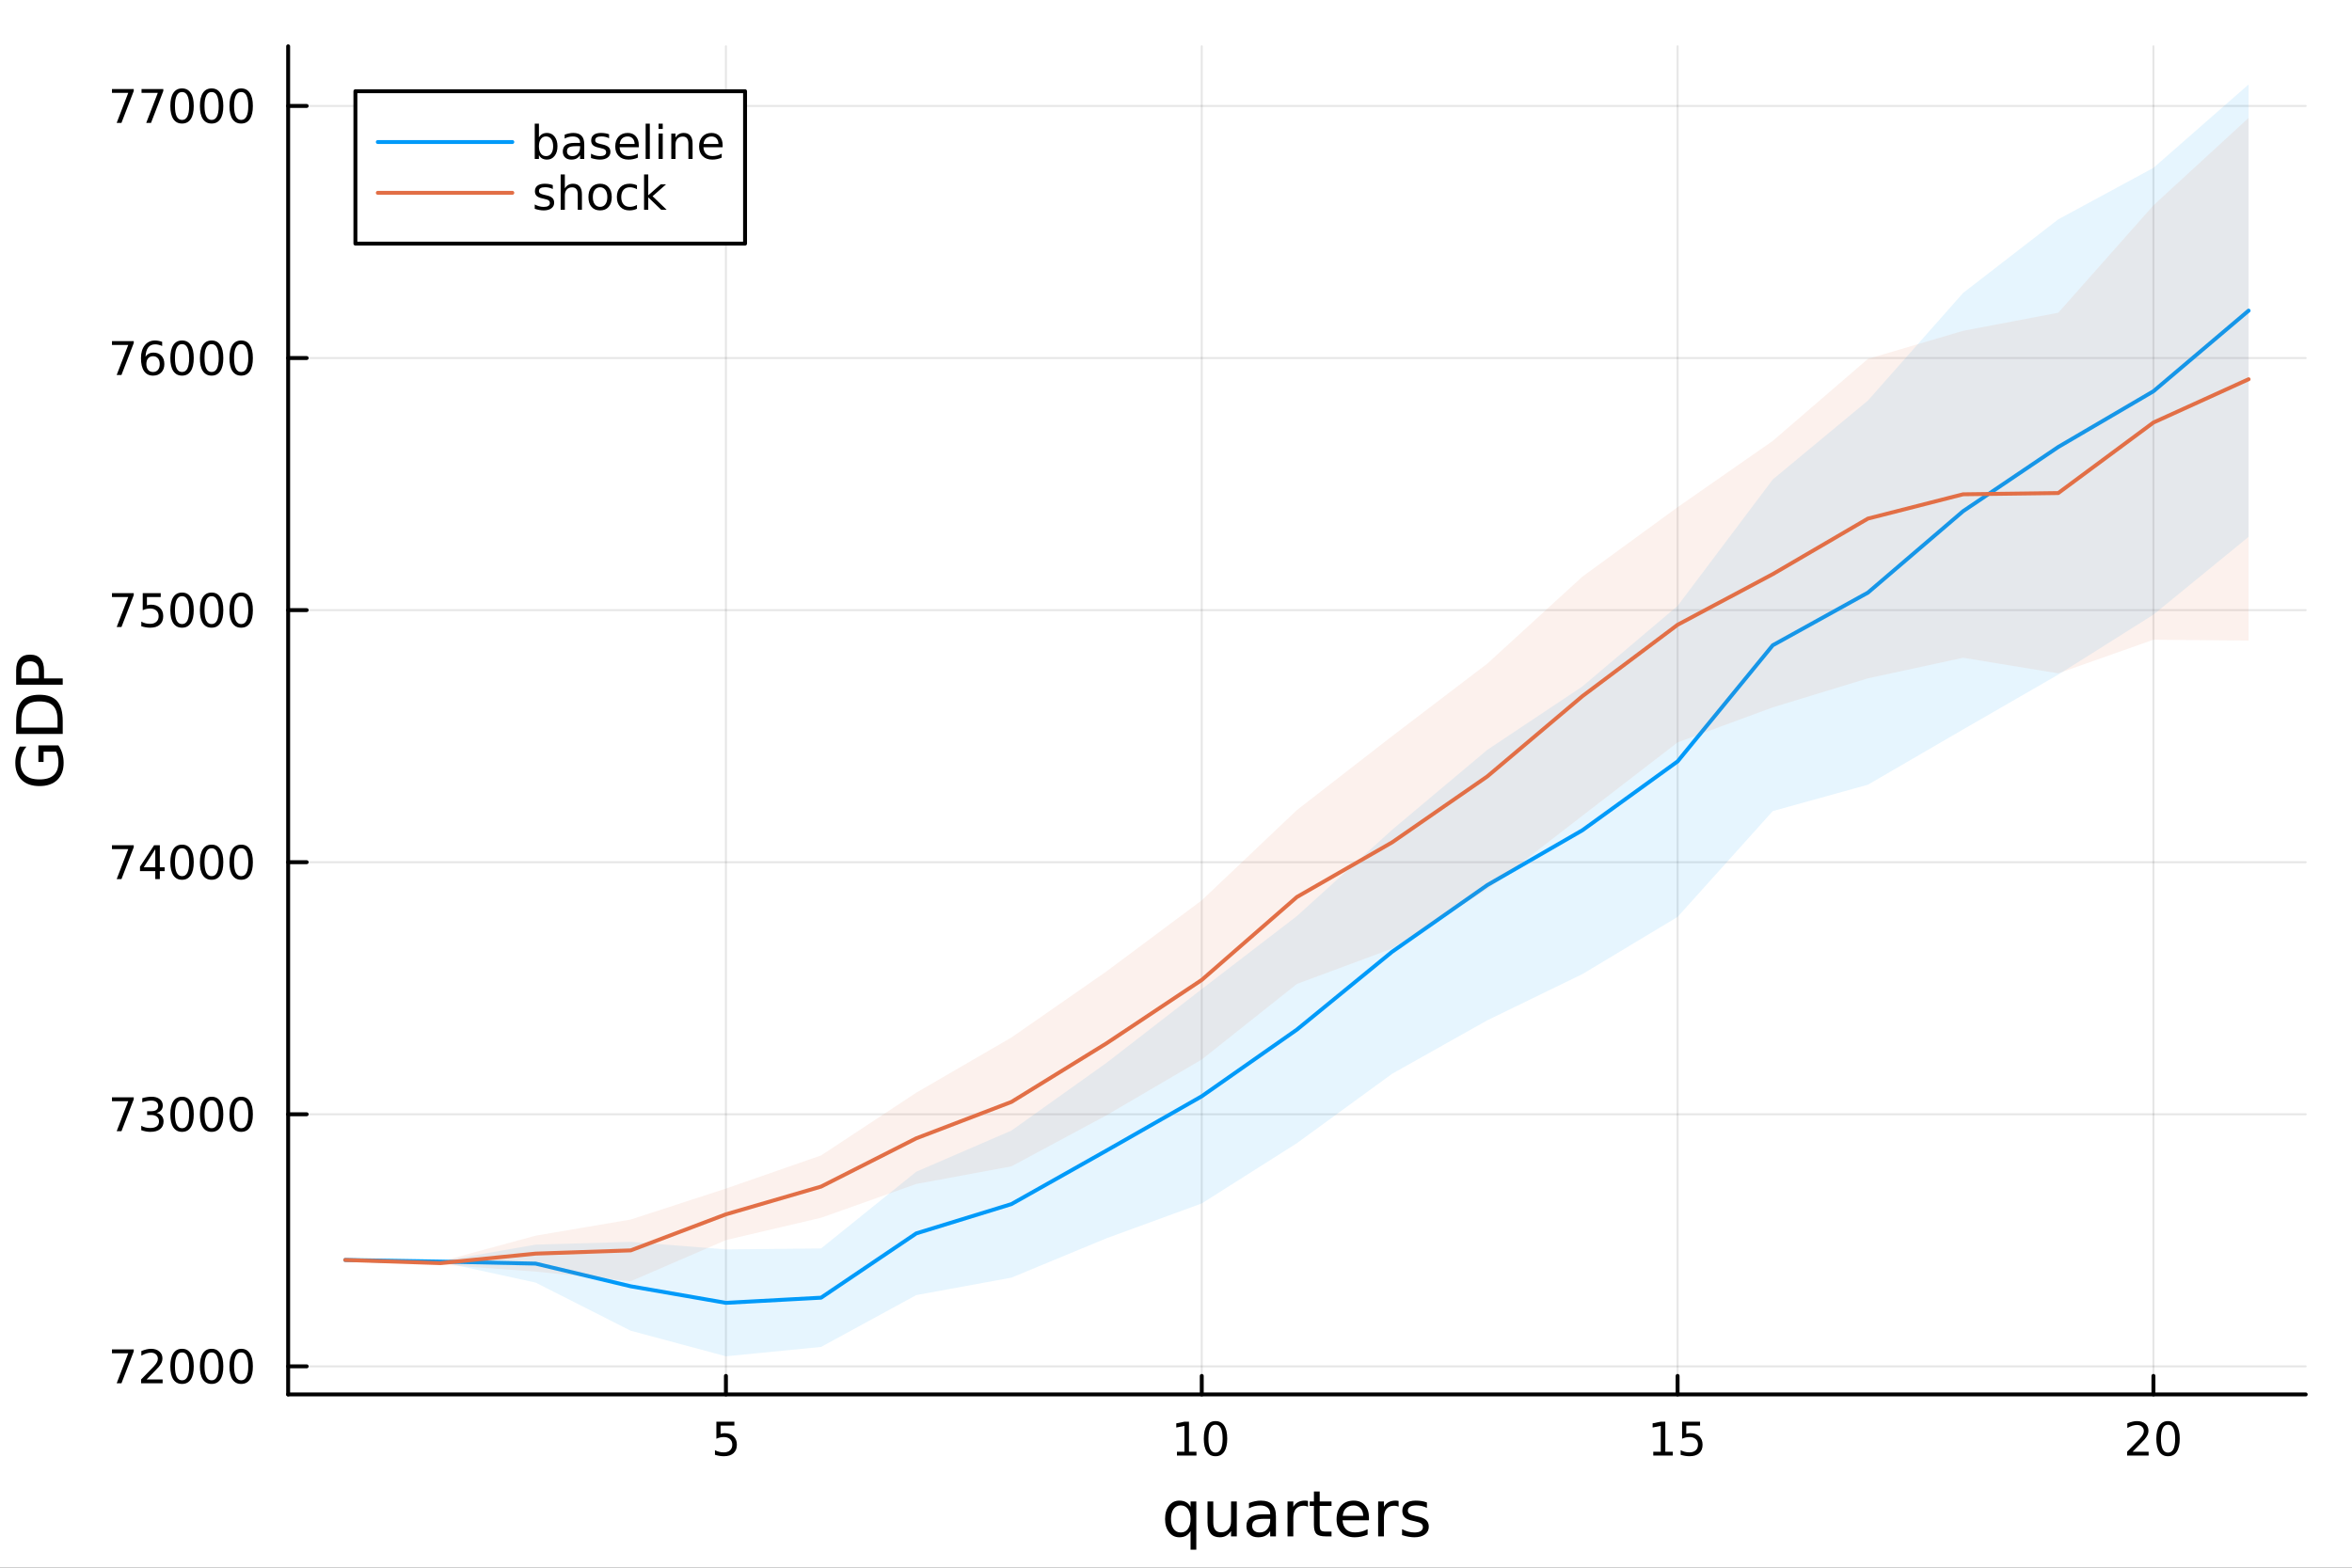 <?xml version="1.0" encoding="utf-8"?>
<svg xmlns="http://www.w3.org/2000/svg" xmlns:xlink="http://www.w3.org/1999/xlink" width="600" height="400" viewBox="0 0 2400 1600">
<rect x="0" y="0" width="2400" height="1600" fill="#333333" stroke="none"/>
<defs>
  <clipPath id="clip990">
    <rect x="0" y="0" width="2400" height="1600"/>
  </clipPath>
</defs>
<path clip-path="url(#clip990)" d="M0 1600 L2400 1600 L2400 0 L0 0  Z" fill="#ffffff" fill-rule="evenodd" fill-opacity="1"/>
<defs>
  <clipPath id="clip991">
    <rect x="480" y="0" width="1681" height="1600"/>
  </clipPath>
</defs>
<path clip-path="url(#clip990)" d="M294.033 1423.18 L2352.76 1423.18 L2352.76 47.244 L294.033 47.244  Z" fill="#ffffff" fill-rule="evenodd" fill-opacity="1"/>
<defs>
  <clipPath id="clip992">
    <rect x="294" y="47" width="2060" height="1377"/>
  </clipPath>
</defs>
<polyline clip-path="url(#clip992)" style="stroke:#000000; stroke-linecap:round; stroke-linejoin:round; stroke-width:2; stroke-opacity:0.1; fill:none" points="740.737,1423.18 740.737,47.244 "/>
<polyline clip-path="url(#clip992)" style="stroke:#000000; stroke-linecap:round; stroke-linejoin:round; stroke-width:2; stroke-opacity:0.1; fill:none" points="1226.28,1423.18 1226.28,47.244 "/>
<polyline clip-path="url(#clip992)" style="stroke:#000000; stroke-linecap:round; stroke-linejoin:round; stroke-width:2; stroke-opacity:0.1; fill:none" points="1711.83,1423.18 1711.83,47.244 "/>
<polyline clip-path="url(#clip992)" style="stroke:#000000; stroke-linecap:round; stroke-linejoin:round; stroke-width:2; stroke-opacity:0.1; fill:none" points="2197.38,1423.18 2197.38,47.244 "/>
<polyline clip-path="url(#clip990)" style="stroke:#000000; stroke-linecap:round; stroke-linejoin:round; stroke-width:4; stroke-opacity:1; fill:none" points="294.033,1423.18 2352.76,1423.18 "/>
<polyline clip-path="url(#clip990)" style="stroke:#000000; stroke-linecap:round; stroke-linejoin:round; stroke-width:4; stroke-opacity:1; fill:none" points="740.737,1423.18 740.737,1404.28 "/>
<polyline clip-path="url(#clip990)" style="stroke:#000000; stroke-linecap:round; stroke-linejoin:round; stroke-width:4; stroke-opacity:1; fill:none" points="1226.28,1423.18 1226.28,1404.28 "/>
<polyline clip-path="url(#clip990)" style="stroke:#000000; stroke-linecap:round; stroke-linejoin:round; stroke-width:4; stroke-opacity:1; fill:none" points="1711.83,1423.18 1711.83,1404.28 "/>
<polyline clip-path="url(#clip990)" style="stroke:#000000; stroke-linecap:round; stroke-linejoin:round; stroke-width:4; stroke-opacity:1; fill:none" points="2197.38,1423.18 2197.38,1404.28 "/>
<path clip-path="url(#clip990)" d="M731.014 1451.02 L749.371 1451.02 L749.371 1454.96 L735.297 1454.96 L735.297 1463.43 Q736.315 1463.08 737.334 1462.92 Q738.352 1462.73 739.371 1462.73 Q745.158 1462.73 748.538 1465.9 Q751.917 1469.08 751.917 1474.49 Q751.917 1480.07 748.445 1483.17 Q744.973 1486.25 738.653 1486.25 Q736.477 1486.25 734.209 1485.88 Q731.964 1485.51 729.556 1484.77 L729.556 1480.07 Q731.639 1481.2 733.862 1481.76 Q736.084 1482.32 738.561 1482.32 Q742.565 1482.32 744.903 1480.21 Q747.241 1478.1 747.241 1474.49 Q747.241 1470.88 744.903 1468.77 Q742.565 1466.67 738.561 1466.67 Q736.686 1466.67 734.811 1467.08 Q732.959 1467.5 731.014 1468.38 L731.014 1451.02 Z" fill="#000000" fill-rule="nonzero" fill-opacity="1" /><path clip-path="url(#clip990)" d="M1200.97 1481.64 L1208.61 1481.64 L1208.61 1455.28 L1200.3 1456.95 L1200.3 1452.69 L1208.56 1451.02 L1213.24 1451.02 L1213.24 1481.64 L1220.88 1481.64 L1220.88 1485.58 L1200.97 1485.58 L1200.97 1481.64 Z" fill="#000000" fill-rule="nonzero" fill-opacity="1" /><path clip-path="url(#clip990)" d="M1240.32 1454.1 Q1236.71 1454.1 1234.88 1457.66 Q1233.08 1461.2 1233.08 1468.33 Q1233.08 1475.44 1234.88 1479.01 Q1236.71 1482.55 1240.32 1482.55 Q1243.96 1482.55 1245.76 1479.01 Q1247.59 1475.44 1247.59 1468.33 Q1247.59 1461.2 1245.76 1457.66 Q1243.96 1454.1 1240.32 1454.1 M1240.32 1450.39 Q1246.13 1450.39 1249.19 1455 Q1252.27 1459.58 1252.27 1468.33 Q1252.27 1477.06 1249.19 1481.67 Q1246.13 1486.25 1240.32 1486.25 Q1234.51 1486.25 1231.44 1481.67 Q1228.38 1477.06 1228.38 1468.33 Q1228.38 1459.58 1231.44 1455 Q1234.51 1450.39 1240.32 1450.39 Z" fill="#000000" fill-rule="nonzero" fill-opacity="1" /><path clip-path="url(#clip990)" d="M1687.02 1481.64 L1694.66 1481.64 L1694.66 1455.28 L1686.35 1456.95 L1686.35 1452.69 L1694.61 1451.02 L1699.29 1451.02 L1699.29 1481.64 L1706.93 1481.64 L1706.93 1485.58 L1687.02 1485.58 L1687.02 1481.64 Z" fill="#000000" fill-rule="nonzero" fill-opacity="1" /><path clip-path="url(#clip990)" d="M1716.42 1451.02 L1734.77 1451.02 L1734.77 1454.96 L1720.7 1454.96 L1720.7 1463.43 Q1721.72 1463.08 1722.74 1462.92 Q1723.75 1462.73 1724.77 1462.73 Q1730.56 1462.73 1733.94 1465.9 Q1737.32 1469.08 1737.32 1474.49 Q1737.32 1480.07 1733.85 1483.17 Q1730.37 1486.25 1724.05 1486.25 Q1721.88 1486.25 1719.61 1485.88 Q1717.36 1485.51 1714.96 1484.77 L1714.96 1480.07 Q1717.04 1481.2 1719.26 1481.76 Q1721.49 1482.32 1723.96 1482.32 Q1727.97 1482.32 1730.3 1480.21 Q1732.64 1478.1 1732.64 1474.49 Q1732.64 1470.88 1730.3 1468.77 Q1727.97 1466.67 1723.96 1466.67 Q1722.09 1466.67 1720.21 1467.08 Q1718.36 1467.5 1716.42 1468.38 L1716.42 1451.02 Z" fill="#000000" fill-rule="nonzero" fill-opacity="1" /><path clip-path="url(#clip990)" d="M2176.15 1481.64 L2192.47 1481.64 L2192.47 1485.58 L2170.53 1485.58 L2170.53 1481.64 Q2173.19 1478.89 2177.77 1474.26 Q2182.38 1469.61 2183.56 1468.27 Q2185.81 1465.74 2186.69 1464.01 Q2187.59 1462.25 2187.59 1460.56 Q2187.59 1457.8 2185.64 1456.07 Q2183.72 1454.33 2180.62 1454.33 Q2178.42 1454.33 2175.97 1455.09 Q2173.54 1455.86 2170.76 1457.41 L2170.76 1452.69 Q2173.58 1451.55 2176.04 1450.97 Q2178.49 1450.39 2180.53 1450.39 Q2185.9 1450.39 2189.09 1453.08 Q2192.29 1455.77 2192.29 1460.26 Q2192.29 1462.39 2191.48 1464.31 Q2190.69 1466.2 2188.58 1468.8 Q2188.01 1469.47 2184.9 1472.69 Q2181.8 1475.88 2176.15 1481.64 Z" fill="#000000" fill-rule="nonzero" fill-opacity="1" /><path clip-path="url(#clip990)" d="M2212.29 1454.1 Q2208.68 1454.1 2206.85 1457.66 Q2205.04 1461.2 2205.04 1468.33 Q2205.04 1475.44 2206.85 1479.01 Q2208.68 1482.55 2212.29 1482.55 Q2215.92 1482.55 2217.73 1479.01 Q2219.56 1475.44 2219.56 1468.33 Q2219.56 1461.2 2217.73 1457.66 Q2215.92 1454.1 2212.29 1454.1 M2212.29 1450.39 Q2218.1 1450.39 2221.15 1455 Q2224.23 1459.58 2224.23 1468.33 Q2224.23 1477.06 2221.15 1481.67 Q2218.1 1486.25 2212.29 1486.25 Q2206.48 1486.25 2203.4 1481.67 Q2200.34 1477.06 2200.34 1468.33 Q2200.34 1459.58 2203.4 1455 Q2206.48 1450.39 2212.29 1450.39 Z" fill="#000000" fill-rule="nonzero" fill-opacity="1" /><path clip-path="url(#clip990)" d="M1194.9 1550.25 Q1194.9 1556.71 1197.54 1560.4 Q1200.22 1564.07 1204.86 1564.07 Q1209.51 1564.07 1212.19 1560.4 Q1214.86 1556.71 1214.86 1550.25 Q1214.86 1543.79 1212.19 1540.13 Q1209.51 1536.44 1204.86 1536.44 Q1200.22 1536.44 1197.54 1540.13 Q1194.9 1543.79 1194.9 1550.25 M1214.86 1562.7 Q1213.01 1565.88 1210.18 1567.44 Q1207.38 1568.97 1203.43 1568.97 Q1196.97 1568.97 1192.9 1563.81 Q1188.86 1558.65 1188.86 1550.25 Q1188.86 1541.85 1192.9 1536.69 Q1196.97 1531.54 1203.43 1531.54 Q1207.38 1531.54 1210.18 1533.1 Q1213.01 1534.62 1214.86 1537.81 L1214.86 1532.4 L1220.72 1532.4 L1220.72 1581.6 L1214.86 1581.6 L1214.86 1562.7 Z" fill="#000000" fill-rule="nonzero" fill-opacity="1" /><path clip-path="url(#clip990)" d="M1232.17 1553.98 L1232.17 1532.4 L1238.03 1532.4 L1238.03 1553.75 Q1238.03 1558.81 1240 1561.36 Q1241.98 1563.87 1245.92 1563.87 Q1250.67 1563.87 1253.4 1560.85 Q1256.17 1557.83 1256.17 1552.61 L1256.17 1532.4 L1262.03 1532.4 L1262.03 1568.04 L1256.17 1568.04 L1256.17 1562.57 Q1254.04 1565.82 1251.21 1567.41 Q1248.41 1568.97 1244.68 1568.97 Q1238.54 1568.97 1235.36 1565.15 Q1232.17 1561.33 1232.17 1553.98 M1246.91 1531.54 L1246.91 1531.54 Z" fill="#000000" fill-rule="nonzero" fill-opacity="1" /><path clip-path="url(#clip990)" d="M1290.29 1550.12 Q1283.19 1550.12 1280.46 1551.75 Q1277.72 1553.37 1277.72 1557.29 Q1277.72 1560.4 1279.76 1562.25 Q1281.83 1564.07 1285.36 1564.07 Q1290.23 1564.07 1293.16 1560.63 Q1296.12 1557.16 1296.12 1551.43 L1296.12 1550.12 L1290.29 1550.12 M1301.97 1547.71 L1301.97 1568.04 L1296.12 1568.04 L1296.12 1562.63 Q1294.11 1565.88 1291.12 1567.44 Q1288.13 1568.97 1283.8 1568.97 Q1278.33 1568.97 1275.08 1565.91 Q1271.86 1562.82 1271.86 1557.67 Q1271.86 1551.65 1275.87 1548.6 Q1279.92 1545.54 1287.91 1545.54 L1296.12 1545.54 L1296.12 1544.97 Q1296.12 1540.93 1293.44 1538.73 Q1290.8 1536.5 1286 1536.5 Q1282.94 1536.5 1280.04 1537.23 Q1277.15 1537.97 1274.47 1539.43 L1274.47 1534.02 Q1277.69 1532.78 1280.71 1532.17 Q1283.74 1531.54 1286.6 1531.54 Q1294.33 1531.54 1298.15 1535.55 Q1301.97 1539.56 1301.97 1547.71 Z" fill="#000000" fill-rule="nonzero" fill-opacity="1" /><path clip-path="url(#clip990)" d="M1334.69 1537.87 Q1333.71 1537.3 1332.53 1537.04 Q1331.38 1536.76 1329.98 1536.76 Q1325.02 1536.76 1322.34 1540 Q1319.7 1543.22 1319.7 1549.27 L1319.7 1568.04 L1313.81 1568.04 L1313.81 1532.4 L1319.7 1532.4 L1319.7 1537.93 Q1321.55 1534.69 1324.51 1533.13 Q1327.47 1531.54 1331.7 1531.54 Q1332.31 1531.54 1333.04 1531.63 Q1333.77 1531.7 1334.66 1531.85 L1334.69 1537.87 Z" fill="#000000" fill-rule="nonzero" fill-opacity="1" /><path clip-path="url(#clip990)" d="M1346.63 1522.27 L1346.63 1532.4 L1358.69 1532.4 L1358.69 1536.95 L1346.63 1536.95 L1346.63 1556.3 Q1346.63 1560.66 1347.81 1561.9 Q1349.02 1563.14 1352.68 1563.14 L1358.69 1563.14 L1358.69 1568.04 L1352.68 1568.04 Q1345.9 1568.04 1343.32 1565.53 Q1340.74 1562.98 1340.74 1556.3 L1340.74 1536.95 L1336.44 1536.95 L1336.44 1532.4 L1340.74 1532.4 L1340.74 1522.27 L1346.63 1522.27 Z" fill="#000000" fill-rule="nonzero" fill-opacity="1" /><path clip-path="url(#clip990)" d="M1396.89 1548.76 L1396.89 1551.62 L1369.96 1551.62 Q1370.34 1557.67 1373.59 1560.85 Q1376.87 1564 1382.69 1564 Q1386.06 1564 1389.22 1563.17 Q1392.4 1562.35 1395.52 1560.69 L1395.52 1566.23 Q1392.37 1567.57 1389.06 1568.27 Q1385.75 1568.97 1382.34 1568.97 Q1373.81 1568.97 1368.81 1564 Q1363.85 1559.04 1363.85 1550.57 Q1363.85 1541.82 1368.56 1536.69 Q1373.3 1531.54 1381.32 1531.54 Q1388.52 1531.54 1392.68 1536.18 Q1396.89 1540.8 1396.89 1548.76 M1391.03 1547.04 Q1390.97 1542.23 1388.32 1539.37 Q1385.71 1536.5 1381.39 1536.5 Q1376.48 1536.5 1373.52 1539.27 Q1370.6 1542.04 1370.15 1547.07 L1391.03 1547.04 Z" fill="#000000" fill-rule="nonzero" fill-opacity="1" /><path clip-path="url(#clip990)" d="M1427.16 1537.87 Q1426.17 1537.3 1424.99 1537.04 Q1423.85 1536.76 1422.44 1536.76 Q1417.48 1536.76 1414.81 1540 Q1412.16 1543.22 1412.16 1549.27 L1412.16 1568.04 L1406.28 1568.04 L1406.28 1532.4 L1412.16 1532.4 L1412.16 1537.93 Q1414.01 1534.69 1416.97 1533.13 Q1419.93 1531.54 1424.16 1531.54 Q1424.77 1531.54 1425.5 1531.63 Q1426.23 1531.7 1427.12 1531.85 L1427.16 1537.87 Z" fill="#000000" fill-rule="nonzero" fill-opacity="1" /><path clip-path="url(#clip990)" d="M1456.02 1533.45 L1456.02 1538.98 Q1453.54 1537.71 1450.87 1537.07 Q1448.19 1536.44 1445.33 1536.44 Q1440.97 1536.44 1438.77 1537.77 Q1436.61 1539.11 1436.61 1541.79 Q1436.61 1543.82 1438.17 1545 Q1439.73 1546.15 1444.44 1547.2 L1446.44 1547.64 Q1452.68 1548.98 1455.29 1551.43 Q1457.93 1553.85 1457.93 1558.21 Q1457.93 1563.17 1453.99 1566.07 Q1450.07 1568.97 1443.2 1568.97 Q1440.33 1568.97 1437.21 1568.39 Q1434.13 1567.85 1430.69 1566.74 L1430.69 1560.69 Q1433.93 1562.38 1437.09 1563.24 Q1440.24 1564.07 1443.32 1564.07 Q1447.46 1564.07 1449.69 1562.66 Q1451.92 1561.23 1451.92 1558.65 Q1451.92 1556.27 1450.29 1554.99 Q1448.7 1553.72 1443.26 1552.54 L1441.22 1552.07 Q1435.78 1550.92 1433.36 1548.56 Q1430.94 1546.18 1430.94 1542.04 Q1430.94 1537.01 1434.51 1534.27 Q1438.07 1531.54 1444.63 1531.54 Q1447.88 1531.54 1450.74 1532.01 Q1453.6 1532.49 1456.02 1533.45 Z" fill="#000000" fill-rule="nonzero" fill-opacity="1" /><polyline clip-path="url(#clip992)" style="stroke:#000000; stroke-linecap:round; stroke-linejoin:round; stroke-width:2; stroke-opacity:0.1; fill:none" points="294.033,1394.51 2352.76,1394.51 "/>
<polyline clip-path="url(#clip992)" style="stroke:#000000; stroke-linecap:round; stroke-linejoin:round; stroke-width:2; stroke-opacity:0.1; fill:none" points="294.033,1137.24 2352.76,1137.24 "/>
<polyline clip-path="url(#clip992)" style="stroke:#000000; stroke-linecap:round; stroke-linejoin:round; stroke-width:2; stroke-opacity:0.1; fill:none" points="294.033,879.962 2352.76,879.962 "/>
<polyline clip-path="url(#clip992)" style="stroke:#000000; stroke-linecap:round; stroke-linejoin:round; stroke-width:2; stroke-opacity:0.1; fill:none" points="294.033,622.689 2352.76,622.689 "/>
<polyline clip-path="url(#clip992)" style="stroke:#000000; stroke-linecap:round; stroke-linejoin:round; stroke-width:2; stroke-opacity:0.1; fill:none" points="294.033,365.416 2352.76,365.416 "/>
<polyline clip-path="url(#clip992)" style="stroke:#000000; stroke-linecap:round; stroke-linejoin:round; stroke-width:2; stroke-opacity:0.1; fill:none" points="294.033,108.142 2352.76,108.142 "/>
<polyline clip-path="url(#clip990)" style="stroke:#000000; stroke-linecap:round; stroke-linejoin:round; stroke-width:4; stroke-opacity:1; fill:none" points="294.033,1423.18 294.033,47.244 "/>
<polyline clip-path="url(#clip990)" style="stroke:#000000; stroke-linecap:round; stroke-linejoin:round; stroke-width:4; stroke-opacity:1; fill:none" points="294.033,1394.51 312.93,1394.51 "/>
<polyline clip-path="url(#clip990)" style="stroke:#000000; stroke-linecap:round; stroke-linejoin:round; stroke-width:4; stroke-opacity:1; fill:none" points="294.033,1137.24 312.93,1137.24 "/>
<polyline clip-path="url(#clip990)" style="stroke:#000000; stroke-linecap:round; stroke-linejoin:round; stroke-width:4; stroke-opacity:1; fill:none" points="294.033,879.962 312.93,879.962 "/>
<polyline clip-path="url(#clip990)" style="stroke:#000000; stroke-linecap:round; stroke-linejoin:round; stroke-width:4; stroke-opacity:1; fill:none" points="294.033,622.689 312.93,622.689 "/>
<polyline clip-path="url(#clip990)" style="stroke:#000000; stroke-linecap:round; stroke-linejoin:round; stroke-width:4; stroke-opacity:1; fill:none" points="294.033,365.416 312.93,365.416 "/>
<polyline clip-path="url(#clip990)" style="stroke:#000000; stroke-linecap:round; stroke-linejoin:round; stroke-width:4; stroke-opacity:1; fill:none" points="294.033,108.142 312.93,108.142 "/>
<path clip-path="url(#clip990)" d="M114.26 1377.23 L136.482 1377.23 L136.482 1379.22 L123.936 1411.79 L119.052 1411.79 L130.857 1381.16 L114.26 1381.16 L114.26 1377.23 Z" fill="#000000" fill-rule="nonzero" fill-opacity="1" /><path clip-path="url(#clip990)" d="M149.63 1407.85 L165.95 1407.85 L165.95 1411.79 L144.005 1411.79 L144.005 1407.85 Q146.667 1405.1 151.251 1400.47 Q155.857 1395.82 157.038 1394.47 Q159.283 1391.95 160.163 1390.21 Q161.065 1388.46 161.065 1386.77 Q161.065 1384.01 159.121 1382.28 Q157.2 1380.54 154.098 1380.54 Q151.899 1380.54 149.445 1381.3 Q147.015 1382.07 144.237 1383.62 L144.237 1378.9 Q147.061 1377.76 149.515 1377.18 Q151.968 1376.6 154.005 1376.6 Q159.376 1376.6 162.57 1379.29 Q165.765 1381.97 165.765 1386.46 Q165.765 1388.59 164.954 1390.52 Q164.167 1392.41 162.061 1395.01 Q161.482 1395.68 158.38 1398.9 Q155.278 1402.09 149.63 1407.85 Z" fill="#000000" fill-rule="nonzero" fill-opacity="1" /><path clip-path="url(#clip990)" d="M185.764 1380.31 Q182.153 1380.31 180.325 1383.87 Q178.519 1387.41 178.519 1394.54 Q178.519 1401.65 180.325 1405.21 Q182.153 1408.76 185.764 1408.76 Q189.399 1408.76 191.204 1405.21 Q193.033 1401.65 193.033 1394.54 Q193.033 1387.41 191.204 1383.87 Q189.399 1380.31 185.764 1380.31 M185.764 1376.6 Q191.575 1376.6 194.63 1381.21 Q197.709 1385.79 197.709 1394.54 Q197.709 1403.27 194.63 1407.88 Q191.575 1412.46 185.764 1412.46 Q179.954 1412.46 176.876 1407.88 Q173.82 1403.27 173.82 1394.54 Q173.82 1385.79 176.876 1381.21 Q179.954 1376.6 185.764 1376.6 Z" fill="#000000" fill-rule="nonzero" fill-opacity="1" /><path clip-path="url(#clip990)" d="M215.926 1380.31 Q212.315 1380.31 210.486 1383.87 Q208.681 1387.41 208.681 1394.54 Q208.681 1401.65 210.486 1405.21 Q212.315 1408.76 215.926 1408.76 Q219.561 1408.76 221.366 1405.21 Q223.195 1401.65 223.195 1394.54 Q223.195 1387.41 221.366 1383.87 Q219.561 1380.31 215.926 1380.31 M215.926 1376.6 Q221.736 1376.6 224.792 1381.21 Q227.871 1385.79 227.871 1394.54 Q227.871 1403.27 224.792 1407.88 Q221.736 1412.46 215.926 1412.46 Q210.116 1412.46 207.037 1407.88 Q203.982 1403.27 203.982 1394.54 Q203.982 1385.79 207.037 1381.21 Q210.116 1376.6 215.926 1376.6 Z" fill="#000000" fill-rule="nonzero" fill-opacity="1" /><path clip-path="url(#clip990)" d="M246.088 1380.31 Q242.477 1380.31 240.648 1383.87 Q238.843 1387.41 238.843 1394.54 Q238.843 1401.65 240.648 1405.21 Q242.477 1408.76 246.088 1408.76 Q249.722 1408.76 251.528 1405.21 Q253.357 1401.65 253.357 1394.54 Q253.357 1387.41 251.528 1383.87 Q249.722 1380.31 246.088 1380.31 M246.088 1376.6 Q251.898 1376.6 254.954 1381.21 Q258.033 1385.79 258.033 1394.54 Q258.033 1403.27 254.954 1407.88 Q251.898 1412.46 246.088 1412.46 Q240.278 1412.46 237.199 1407.88 Q234.144 1403.27 234.144 1394.54 Q234.144 1385.79 237.199 1381.21 Q240.278 1376.6 246.088 1376.6 Z" fill="#000000" fill-rule="nonzero" fill-opacity="1" /><path clip-path="url(#clip990)" d="M114.26 1119.96 L136.482 1119.96 L136.482 1121.95 L123.936 1154.52 L119.052 1154.52 L130.857 1123.89 L114.26 1123.89 L114.26 1119.96 Z" fill="#000000" fill-rule="nonzero" fill-opacity="1" /><path clip-path="url(#clip990)" d="M159.769 1135.88 Q163.126 1136.6 165.001 1138.87 Q166.899 1141.14 166.899 1144.47 Q166.899 1149.59 163.38 1152.39 Q159.862 1155.19 153.38 1155.19 Q151.204 1155.19 148.89 1154.75 Q146.598 1154.33 144.144 1153.47 L144.144 1148.96 Q146.089 1150.09 148.403 1150.67 Q150.718 1151.25 153.241 1151.25 Q157.64 1151.25 159.931 1149.52 Q162.246 1147.78 162.246 1144.47 Q162.246 1141.41 160.093 1139.7 Q157.964 1137.96 154.144 1137.96 L150.116 1137.96 L150.116 1134.12 L154.329 1134.12 Q157.778 1134.12 159.607 1132.76 Q161.436 1131.37 161.436 1128.77 Q161.436 1126.11 159.538 1124.7 Q157.663 1123.27 154.144 1123.27 Q152.223 1123.27 150.024 1123.68 Q147.825 1124.1 145.186 1124.98 L145.186 1120.81 Q147.848 1120.07 150.163 1119.7 Q152.501 1119.33 154.561 1119.33 Q159.885 1119.33 162.987 1121.76 Q166.089 1124.17 166.089 1128.29 Q166.089 1131.16 164.445 1133.15 Q162.802 1135.12 159.769 1135.88 Z" fill="#000000" fill-rule="nonzero" fill-opacity="1" /><path clip-path="url(#clip990)" d="M185.764 1123.03 Q182.153 1123.03 180.325 1126.6 Q178.519 1130.14 178.519 1137.27 Q178.519 1144.38 180.325 1147.94 Q182.153 1151.48 185.764 1151.48 Q189.399 1151.48 191.204 1147.94 Q193.033 1144.38 193.033 1137.27 Q193.033 1130.14 191.204 1126.6 Q189.399 1123.03 185.764 1123.03 M185.764 1119.33 Q191.575 1119.33 194.63 1123.94 Q197.709 1128.52 197.709 1137.27 Q197.709 1146 194.63 1150.6 Q191.575 1155.19 185.764 1155.19 Q179.954 1155.19 176.876 1150.6 Q173.82 1146 173.82 1137.27 Q173.82 1128.52 176.876 1123.94 Q179.954 1119.33 185.764 1119.33 Z" fill="#000000" fill-rule="nonzero" fill-opacity="1" /><path clip-path="url(#clip990)" d="M215.926 1123.03 Q212.315 1123.03 210.486 1126.6 Q208.681 1130.14 208.681 1137.27 Q208.681 1144.38 210.486 1147.94 Q212.315 1151.48 215.926 1151.48 Q219.561 1151.48 221.366 1147.94 Q223.195 1144.38 223.195 1137.27 Q223.195 1130.14 221.366 1126.6 Q219.561 1123.03 215.926 1123.03 M215.926 1119.33 Q221.736 1119.33 224.792 1123.94 Q227.871 1128.52 227.871 1137.27 Q227.871 1146 224.792 1150.6 Q221.736 1155.19 215.926 1155.19 Q210.116 1155.19 207.037 1150.6 Q203.982 1146 203.982 1137.27 Q203.982 1128.52 207.037 1123.94 Q210.116 1119.33 215.926 1119.33 Z" fill="#000000" fill-rule="nonzero" fill-opacity="1" /><path clip-path="url(#clip990)" d="M246.088 1123.03 Q242.477 1123.03 240.648 1126.6 Q238.843 1130.14 238.843 1137.27 Q238.843 1144.38 240.648 1147.94 Q242.477 1151.48 246.088 1151.48 Q249.722 1151.48 251.528 1147.94 Q253.357 1144.38 253.357 1137.27 Q253.357 1130.14 251.528 1126.6 Q249.722 1123.03 246.088 1123.03 M246.088 1119.33 Q251.898 1119.33 254.954 1123.94 Q258.033 1128.52 258.033 1137.27 Q258.033 1146 254.954 1150.6 Q251.898 1155.19 246.088 1155.19 Q240.278 1155.19 237.199 1150.6 Q234.144 1146 234.144 1137.27 Q234.144 1128.52 237.199 1123.94 Q240.278 1119.33 246.088 1119.33 Z" fill="#000000" fill-rule="nonzero" fill-opacity="1" /><path clip-path="url(#clip990)" d="M114.26 862.682 L136.482 862.682 L136.482 864.673 L123.936 897.242 L119.052 897.242 L130.857 866.617 L114.26 866.617 L114.26 862.682 Z" fill="#000000" fill-rule="nonzero" fill-opacity="1" /><path clip-path="url(#clip990)" d="M158.45 866.756 L146.644 885.205 L158.45 885.205 L158.45 866.756 M157.223 862.682 L163.102 862.682 L163.102 885.205 L168.033 885.205 L168.033 889.094 L163.102 889.094 L163.102 897.242 L158.45 897.242 L158.45 889.094 L142.848 889.094 L142.848 884.58 L157.223 862.682 Z" fill="#000000" fill-rule="nonzero" fill-opacity="1" /><path clip-path="url(#clip990)" d="M185.764 865.761 Q182.153 865.761 180.325 869.326 Q178.519 872.867 178.519 879.997 Q178.519 887.103 180.325 890.668 Q182.153 894.21 185.764 894.21 Q189.399 894.21 191.204 890.668 Q193.033 887.103 193.033 879.997 Q193.033 872.867 191.204 869.326 Q189.399 865.761 185.764 865.761 M185.764 862.057 Q191.575 862.057 194.63 866.664 Q197.709 871.247 197.709 879.997 Q197.709 888.724 194.63 893.33 Q191.575 897.913 185.764 897.913 Q179.954 897.913 176.876 893.33 Q173.82 888.724 173.82 879.997 Q173.82 871.247 176.876 866.664 Q179.954 862.057 185.764 862.057 Z" fill="#000000" fill-rule="nonzero" fill-opacity="1" /><path clip-path="url(#clip990)" d="M215.926 865.761 Q212.315 865.761 210.486 869.326 Q208.681 872.867 208.681 879.997 Q208.681 887.103 210.486 890.668 Q212.315 894.21 215.926 894.21 Q219.561 894.21 221.366 890.668 Q223.195 887.103 223.195 879.997 Q223.195 872.867 221.366 869.326 Q219.561 865.761 215.926 865.761 M215.926 862.057 Q221.736 862.057 224.792 866.664 Q227.871 871.247 227.871 879.997 Q227.871 888.724 224.792 893.33 Q221.736 897.913 215.926 897.913 Q210.116 897.913 207.037 893.33 Q203.982 888.724 203.982 879.997 Q203.982 871.247 207.037 866.664 Q210.116 862.057 215.926 862.057 Z" fill="#000000" fill-rule="nonzero" fill-opacity="1" /><path clip-path="url(#clip990)" d="M246.088 865.761 Q242.477 865.761 240.648 869.326 Q238.843 872.867 238.843 879.997 Q238.843 887.103 240.648 890.668 Q242.477 894.21 246.088 894.21 Q249.722 894.21 251.528 890.668 Q253.357 887.103 253.357 879.997 Q253.357 872.867 251.528 869.326 Q249.722 865.761 246.088 865.761 M246.088 862.057 Q251.898 862.057 254.954 866.664 Q258.033 871.247 258.033 879.997 Q258.033 888.724 254.954 893.33 Q251.898 897.913 246.088 897.913 Q240.278 897.913 237.199 893.33 Q234.144 888.724 234.144 879.997 Q234.144 871.247 237.199 866.664 Q240.278 862.057 246.088 862.057 Z" fill="#000000" fill-rule="nonzero" fill-opacity="1" /><path clip-path="url(#clip990)" d="M114.26 605.409 L136.482 605.409 L136.482 607.4 L123.936 639.969 L119.052 639.969 L130.857 609.344 L114.26 609.344 L114.26 605.409 Z" fill="#000000" fill-rule="nonzero" fill-opacity="1" /><path clip-path="url(#clip990)" d="M145.649 605.409 L164.005 605.409 L164.005 609.344 L149.931 609.344 L149.931 617.816 Q150.95 617.469 151.968 617.307 Q152.987 617.122 154.005 617.122 Q159.792 617.122 163.172 620.293 Q166.552 623.464 166.552 628.881 Q166.552 634.46 163.079 637.561 Q159.607 640.64 153.288 640.64 Q151.112 640.64 148.843 640.27 Q146.598 639.899 144.191 639.159 L144.191 634.46 Q146.274 635.594 148.496 636.149 Q150.718 636.705 153.195 636.705 Q157.2 636.705 159.538 634.599 Q161.876 632.492 161.876 628.881 Q161.876 625.27 159.538 623.163 Q157.2 621.057 153.195 621.057 Q151.32 621.057 149.445 621.474 Q147.593 621.89 145.649 622.77 L145.649 605.409 Z" fill="#000000" fill-rule="nonzero" fill-opacity="1" /><path clip-path="url(#clip990)" d="M185.764 608.488 Q182.153 608.488 180.325 612.052 Q178.519 615.594 178.519 622.724 Q178.519 629.83 180.325 633.395 Q182.153 636.936 185.764 636.936 Q189.399 636.936 191.204 633.395 Q193.033 629.83 193.033 622.724 Q193.033 615.594 191.204 612.052 Q189.399 608.488 185.764 608.488 M185.764 604.784 Q191.575 604.784 194.63 609.39 Q197.709 613.974 197.709 622.724 Q197.709 631.45 194.63 636.057 Q191.575 640.64 185.764 640.64 Q179.954 640.64 176.876 636.057 Q173.82 631.45 173.82 622.724 Q173.82 613.974 176.876 609.39 Q179.954 604.784 185.764 604.784 Z" fill="#000000" fill-rule="nonzero" fill-opacity="1" /><path clip-path="url(#clip990)" d="M215.926 608.488 Q212.315 608.488 210.486 612.052 Q208.681 615.594 208.681 622.724 Q208.681 629.83 210.486 633.395 Q212.315 636.936 215.926 636.936 Q219.561 636.936 221.366 633.395 Q223.195 629.83 223.195 622.724 Q223.195 615.594 221.366 612.052 Q219.561 608.488 215.926 608.488 M215.926 604.784 Q221.736 604.784 224.792 609.39 Q227.871 613.974 227.871 622.724 Q227.871 631.45 224.792 636.057 Q221.736 640.64 215.926 640.64 Q210.116 640.64 207.037 636.057 Q203.982 631.45 203.982 622.724 Q203.982 613.974 207.037 609.39 Q210.116 604.784 215.926 604.784 Z" fill="#000000" fill-rule="nonzero" fill-opacity="1" /><path clip-path="url(#clip990)" d="M246.088 608.488 Q242.477 608.488 240.648 612.052 Q238.843 615.594 238.843 622.724 Q238.843 629.83 240.648 633.395 Q242.477 636.936 246.088 636.936 Q249.722 636.936 251.528 633.395 Q253.357 629.83 253.357 622.724 Q253.357 615.594 251.528 612.052 Q249.722 608.488 246.088 608.488 M246.088 604.784 Q251.898 604.784 254.954 609.39 Q258.033 613.974 258.033 622.724 Q258.033 631.45 254.954 636.057 Q251.898 640.64 246.088 640.64 Q240.278 640.64 237.199 636.057 Q234.144 631.45 234.144 622.724 Q234.144 613.974 237.199 609.39 Q240.278 604.784 246.088 604.784 Z" fill="#000000" fill-rule="nonzero" fill-opacity="1" /><path clip-path="url(#clip990)" d="M114.26 348.136 L136.482 348.136 L136.482 350.126 L123.936 382.696 L119.052 382.696 L130.857 352.071 L114.26 352.071 L114.26 348.136 Z" fill="#000000" fill-rule="nonzero" fill-opacity="1" /><path clip-path="url(#clip990)" d="M156.181 363.552 Q153.033 363.552 151.181 365.705 Q149.353 367.858 149.353 371.608 Q149.353 375.334 151.181 377.51 Q153.033 379.663 156.181 379.663 Q159.329 379.663 161.158 377.51 Q163.01 375.334 163.01 371.608 Q163.01 367.858 161.158 365.705 Q159.329 363.552 156.181 363.552 M165.464 348.899 L165.464 353.159 Q163.704 352.325 161.899 351.886 Q160.116 351.446 158.357 351.446 Q153.728 351.446 151.274 354.571 Q148.843 357.696 148.496 364.015 Q149.862 362.001 151.922 360.936 Q153.982 359.848 156.459 359.848 Q161.667 359.848 164.677 363.02 Q167.709 366.168 167.709 371.608 Q167.709 376.932 164.561 380.149 Q161.413 383.367 156.181 383.367 Q150.186 383.367 147.015 378.784 Q143.843 374.177 143.843 365.45 Q143.843 357.256 147.732 352.395 Q151.621 347.511 158.172 347.511 Q159.931 347.511 161.714 347.858 Q163.519 348.205 165.464 348.899 Z" fill="#000000" fill-rule="nonzero" fill-opacity="1" /><path clip-path="url(#clip990)" d="M185.764 351.214 Q182.153 351.214 180.325 354.779 Q178.519 358.321 178.519 365.45 Q178.519 372.557 180.325 376.121 Q182.153 379.663 185.764 379.663 Q189.399 379.663 191.204 376.121 Q193.033 372.557 193.033 365.45 Q193.033 358.321 191.204 354.779 Q189.399 351.214 185.764 351.214 M185.764 347.511 Q191.575 347.511 194.63 352.117 Q197.709 356.7 197.709 365.45 Q197.709 374.177 194.63 378.784 Q191.575 383.367 185.764 383.367 Q179.954 383.367 176.876 378.784 Q173.82 374.177 173.82 365.45 Q173.82 356.7 176.876 352.117 Q179.954 347.511 185.764 347.511 Z" fill="#000000" fill-rule="nonzero" fill-opacity="1" /><path clip-path="url(#clip990)" d="M215.926 351.214 Q212.315 351.214 210.486 354.779 Q208.681 358.321 208.681 365.45 Q208.681 372.557 210.486 376.121 Q212.315 379.663 215.926 379.663 Q219.561 379.663 221.366 376.121 Q223.195 372.557 223.195 365.45 Q223.195 358.321 221.366 354.779 Q219.561 351.214 215.926 351.214 M215.926 347.511 Q221.736 347.511 224.792 352.117 Q227.871 356.7 227.871 365.45 Q227.871 374.177 224.792 378.784 Q221.736 383.367 215.926 383.367 Q210.116 383.367 207.037 378.784 Q203.982 374.177 203.982 365.45 Q203.982 356.7 207.037 352.117 Q210.116 347.511 215.926 347.511 Z" fill="#000000" fill-rule="nonzero" fill-opacity="1" /><path clip-path="url(#clip990)" d="M246.088 351.214 Q242.477 351.214 240.648 354.779 Q238.843 358.321 238.843 365.45 Q238.843 372.557 240.648 376.121 Q242.477 379.663 246.088 379.663 Q249.722 379.663 251.528 376.121 Q253.357 372.557 253.357 365.45 Q253.357 358.321 251.528 354.779 Q249.722 351.214 246.088 351.214 M246.088 347.511 Q251.898 347.511 254.954 352.117 Q258.033 356.7 258.033 365.45 Q258.033 374.177 254.954 378.784 Q251.898 383.367 246.088 383.367 Q240.278 383.367 237.199 378.784 Q234.144 374.177 234.144 365.45 Q234.144 356.7 237.199 352.117 Q240.278 347.511 246.088 347.511 Z" fill="#000000" fill-rule="nonzero" fill-opacity="1" /><path clip-path="url(#clip990)" d="M114.26 90.862 L136.482 90.862 L136.482 92.853 L123.936 125.422 L119.052 125.422 L130.857 94.797 L114.26 94.797 L114.26 90.862 Z" fill="#000000" fill-rule="nonzero" fill-opacity="1" /><path clip-path="url(#clip990)" d="M144.422 90.862 L166.644 90.862 L166.644 92.853 L154.098 125.422 L149.214 125.422 L161.019 94.797 L144.422 94.797 L144.422 90.862 Z" fill="#000000" fill-rule="nonzero" fill-opacity="1" /><path clip-path="url(#clip990)" d="M185.764 93.941 Q182.153 93.941 180.325 97.506 Q178.519 101.047 178.519 108.177 Q178.519 115.283 180.325 118.848 Q182.153 122.39 185.764 122.39 Q189.399 122.39 191.204 118.848 Q193.033 115.283 193.033 108.177 Q193.033 101.047 191.204 97.506 Q189.399 93.941 185.764 93.941 M185.764 90.237 Q191.575 90.237 194.63 94.844 Q197.709 99.427 197.709 108.177 Q197.709 116.904 194.63 121.51 Q191.575 126.093 185.764 126.093 Q179.954 126.093 176.876 121.51 Q173.82 116.904 173.82 108.177 Q173.82 99.427 176.876 94.844 Q179.954 90.237 185.764 90.237 Z" fill="#000000" fill-rule="nonzero" fill-opacity="1" /><path clip-path="url(#clip990)" d="M215.926 93.941 Q212.315 93.941 210.486 97.506 Q208.681 101.047 208.681 108.177 Q208.681 115.283 210.486 118.848 Q212.315 122.39 215.926 122.39 Q219.561 122.39 221.366 118.848 Q223.195 115.283 223.195 108.177 Q223.195 101.047 221.366 97.506 Q219.561 93.941 215.926 93.941 M215.926 90.237 Q221.736 90.237 224.792 94.844 Q227.871 99.427 227.871 108.177 Q227.871 116.904 224.792 121.51 Q221.736 126.093 215.926 126.093 Q210.116 126.093 207.037 121.51 Q203.982 116.904 203.982 108.177 Q203.982 99.427 207.037 94.844 Q210.116 90.237 215.926 90.237 Z" fill="#000000" fill-rule="nonzero" fill-opacity="1" /><path clip-path="url(#clip990)" d="M246.088 93.941 Q242.477 93.941 240.648 97.506 Q238.843 101.047 238.843 108.177 Q238.843 115.283 240.648 118.848 Q242.477 122.39 246.088 122.39 Q249.722 122.39 251.528 118.848 Q253.357 115.283 253.357 108.177 Q253.357 101.047 251.528 97.506 Q249.722 93.941 246.088 93.941 M246.088 90.237 Q251.898 90.237 254.954 94.844 Q258.033 99.427 258.033 108.177 Q258.033 116.904 254.954 121.51 Q251.898 126.093 246.088 126.093 Q240.278 126.093 237.199 121.51 Q234.144 116.904 234.144 108.177 Q234.144 99.427 237.199 94.844 Q240.278 90.237 246.088 90.237 Z" fill="#000000" fill-rule="nonzero" fill-opacity="1" /><path clip-path="url(#clip990)" d="M57.225 767.136 L44.461 767.136 L44.461 777.639 L39.178 777.639 L39.178 760.77 L59.58 760.77 Q62.222 764.494 63.59 768.982 Q64.927 773.47 64.927 778.562 Q64.927 789.702 58.434 796.004 Q51.909 802.275 40.292 802.275 Q28.643 802.275 22.15 796.004 Q15.625 789.702 15.625 778.562 Q15.625 773.915 16.771 769.746 Q17.916 765.545 20.144 762.012 L26.988 762.012 Q23.964 765.576 22.436 769.587 Q20.908 773.597 20.908 778.021 Q20.908 786.742 25.778 791.135 Q30.648 795.495 40.292 795.495 Q49.904 795.495 54.774 791.135 Q59.644 786.742 59.644 778.021 Q59.644 774.616 59.071 771.942 Q58.466 769.268 57.225 767.136 Z" fill="#000000" fill-rule="nonzero" fill-opacity="1" /><path clip-path="url(#clip990)" d="M21.768 742.596 L58.721 742.596 L58.721 734.83 Q58.721 724.995 54.265 720.444 Q49.809 715.86 40.196 715.86 Q30.648 715.86 26.224 720.444 Q21.768 724.995 21.768 734.83 L21.768 742.596 M16.484 749.026 L16.484 735.817 Q16.484 722.003 22.245 715.542 Q27.974 709.081 40.196 709.081 Q52.482 709.081 58.243 715.574 Q64.004 722.067 64.004 735.817 L64.004 749.026 L16.484 749.026 Z" fill="#000000" fill-rule="nonzero" fill-opacity="1" /><path clip-path="url(#clip990)" d="M21.768 692.403 L39.623 692.403 L39.623 684.318 Q39.623 679.83 37.3 677.38 Q34.977 674.929 30.68 674.929 Q26.415 674.929 24.091 677.38 Q21.768 679.83 21.768 684.318 L21.768 692.403 M16.484 698.832 L16.484 684.318 Q16.484 676.329 20.113 672.255 Q23.709 668.149 30.68 668.149 Q37.714 668.149 41.31 672.255 Q44.907 676.329 44.907 684.318 L44.907 692.403 L64.004 692.403 L64.004 698.832 L16.484 698.832 Z" fill="#000000" fill-rule="nonzero" fill-opacity="1" /><path clip-path="url(#clip992)" d="M352.298 1285.94 L449.408 1287.83 L546.517 1309.02 L643.627 1358.18 L740.737 1384.24 L837.846 1374.69 L934.956 1321.79 L1032.07 1303.98 L1129.18 1263.76 L1226.28 1228.24 L1323.39 1166.72 L1420.5 1095.92 L1517.61 1041.35 L1614.72 994.144 L1711.83 935.812 L1808.94 827.792 L1906.05 800.887 L2003.16 744.475 L2100.27 688.524 L2197.38 627.319 L2294.49 547.904 L2294.49 86.186 L2197.38 171.314 L2100.27 223.863 L2003.16 298.989 L1906.05 408.779 L1808.94 489.337 L1711.83 618.384 L1614.72 700.554 L1517.61 765.347 L1420.5 846.892 L1323.39 934.909 L1226.28 1009.48 L1129.18 1084.67 L1032.07 1153.87 L934.956 1195.86 L837.846 1274.17 L740.737 1275.17 L643.627 1267.44 L546.517 1270.27 L449.408 1287.31 L352.298 1285.94  Z" fill="#009af9" fill-rule="evenodd" fill-opacity="0.1"/>
<polyline clip-path="url(#clip992)" style="stroke:#009af9; stroke-linecap:round; stroke-linejoin:round; stroke-width:4; stroke-opacity:1; fill:none" points="352.298,1285.94 449.408,1287.57 546.517,1289.65 643.627,1312.81 740.737,1329.7 837.846,1324.43 934.956,1258.82 1032.07,1228.92 1129.18,1174.22 1226.28,1118.86 1323.39,1050.82 1420.5,971.407 1517.61,903.348 1614.72,847.349 1711.83,777.098 1808.94,658.564 1906.05,604.833 2003.16,521.732 2100.27,456.194 2197.38,399.317 2294.49,317.045 "/>
<path clip-path="url(#clip992)" d="M352.298 1285.94 L449.408 1290.8 L546.517 1297.78 L643.627 1307.65 L740.737 1265.64 L837.846 1242.84 L934.956 1208.37 L1032.07 1190.38 L1129.18 1138.22 L1226.28 1081.36 L1323.39 1004.21 L1420.5 968.119 L1517.61 907.59 L1614.72 832.507 L1711.83 757.701 L1808.94 721.948 L1906.05 692.292 L2003.16 671.323 L2100.27 687.234 L2197.38 652.906 L2294.49 653.806 L2294.49 120.32 L2197.38 209.564 L2100.27 319.184 L2003.16 337.64 L1906.05 366.276 L1808.94 449.974 L1711.83 517.641 L1614.72 588.488 L1517.61 677.35 L1420.5 751.336 L1323.39 826.74 L1226.28 918.889 L1129.18 991.327 L1032.07 1058.87 L934.956 1115.21 L837.846 1179.25 L740.737 1213.06 L643.627 1244.65 L546.517 1261.15 L449.408 1287.54 L352.298 1285.94  Z" fill="#e26f46" fill-rule="evenodd" fill-opacity="0.1"/>
<polyline clip-path="url(#clip992)" style="stroke:#e26f46; stroke-linecap:round; stroke-linejoin:round; stroke-width:4; stroke-opacity:1; fill:none" points="352.298,1285.94 449.408,1289.17 546.517,1279.46 643.627,1276.15 740.737,1239.35 837.846,1211.04 934.956,1161.79 1032.07,1124.63 1129.18,1064.77 1226.28,1000.13 1323.39,915.474 1420.5,859.728 1517.61,792.47 1614.72,710.498 1711.83,637.671 1808.94,585.961 1906.05,529.284 2003.16,504.481 2100.27,503.209 2197.38,431.235 2294.49,387.063 "/>
<path clip-path="url(#clip990)" d="M362.657 248.629 L760.264 248.629 L760.264 93.109 L362.657 93.109  Z" fill="#ffffff" fill-rule="evenodd" fill-opacity="1"/>
<polyline clip-path="url(#clip990)" style="stroke:#000000; stroke-linecap:round; stroke-linejoin:round; stroke-width:4; stroke-opacity:1; fill:none" points="362.657,248.629 760.264,248.629 760.264,93.109 362.657,93.109 362.657,248.629 "/>
<polyline clip-path="url(#clip990)" style="stroke:#009af9; stroke-linecap:round; stroke-linejoin:round; stroke-width:4; stroke-opacity:1; fill:none" points="385.531,144.949 522.78,144.949 "/>
<path clip-path="url(#clip990)" d="M564.427 149.289 Q564.427 144.59 562.483 141.928 Q560.562 139.243 557.182 139.243 Q553.802 139.243 551.858 141.928 Q549.937 144.59 549.937 149.289 Q549.937 153.988 551.858 156.673 Q553.802 159.335 557.182 159.335 Q560.562 159.335 562.483 156.673 Q564.427 153.988 564.427 149.289 M549.937 140.238 Q551.279 137.923 553.316 136.812 Q555.376 135.678 558.224 135.678 Q562.946 135.678 565.886 139.428 Q568.849 143.178 568.849 149.289 Q568.849 155.4 565.886 159.15 Q562.946 162.9 558.224 162.9 Q555.376 162.9 553.316 161.789 Q551.279 160.655 549.937 158.34 L549.937 162.229 L545.654 162.229 L545.654 126.21 L549.937 126.21 L549.937 140.238 Z" fill="#000000" fill-rule="nonzero" fill-opacity="1" /><path clip-path="url(#clip990)" d="M587.691 149.196 Q582.529 149.196 580.538 150.377 Q578.548 151.557 578.548 154.405 Q578.548 156.673 580.029 158.016 Q581.534 159.335 584.103 159.335 Q587.645 159.335 589.774 156.835 Q591.927 154.312 591.927 150.145 L591.927 149.196 L587.691 149.196 M596.186 147.437 L596.186 162.229 L591.927 162.229 L591.927 158.293 Q590.469 160.655 588.293 161.789 Q586.117 162.9 582.969 162.9 Q578.987 162.9 576.626 160.678 Q574.288 158.432 574.288 154.682 Q574.288 150.307 577.205 148.085 Q580.145 145.863 585.955 145.863 L591.927 145.863 L591.927 145.446 Q591.927 142.507 589.983 140.909 Q588.061 139.289 584.566 139.289 Q582.344 139.289 580.237 139.821 Q578.131 140.354 576.187 141.419 L576.187 137.483 Q578.524 136.581 580.724 136.141 Q582.923 135.678 585.006 135.678 Q590.631 135.678 593.409 138.594 Q596.186 141.511 596.186 147.437 Z" fill="#000000" fill-rule="nonzero" fill-opacity="1" /><path clip-path="url(#clip990)" d="M621.487 137.067 L621.487 141.094 Q619.682 140.169 617.737 139.706 Q615.793 139.243 613.709 139.243 Q610.538 139.243 608.941 140.215 Q607.367 141.187 607.367 143.131 Q607.367 144.613 608.501 145.469 Q609.635 146.303 613.061 147.067 L614.52 147.391 Q619.057 148.363 620.955 150.145 Q622.876 151.905 622.876 155.076 Q622.876 158.687 620.006 160.793 Q617.159 162.9 612.159 162.9 Q610.075 162.9 607.807 162.483 Q605.561 162.09 603.061 161.28 L603.061 156.881 Q605.422 158.108 607.714 158.733 Q610.006 159.335 612.251 159.335 Q615.26 159.335 616.881 158.317 Q618.501 157.275 618.501 155.4 Q618.501 153.664 617.321 152.738 Q616.163 151.812 612.205 150.956 L610.723 150.608 Q606.765 149.775 605.006 148.062 Q603.247 146.326 603.247 143.317 Q603.247 139.659 605.839 137.669 Q608.432 135.678 613.2 135.678 Q615.561 135.678 617.645 136.025 Q619.728 136.372 621.487 137.067 Z" fill="#000000" fill-rule="nonzero" fill-opacity="1" /><path clip-path="url(#clip990)" d="M651.834 148.201 L651.834 150.284 L632.251 150.284 Q632.529 154.682 634.89 156.997 Q637.274 159.289 641.51 159.289 Q643.964 159.289 646.256 158.687 Q648.57 158.085 650.839 156.881 L650.839 160.909 Q648.547 161.881 646.14 162.391 Q643.732 162.9 641.256 162.9 Q635.052 162.9 631.418 159.289 Q627.807 155.678 627.807 149.52 Q627.807 143.155 631.233 139.428 Q634.682 135.678 640.515 135.678 Q645.746 135.678 648.779 139.057 Q651.834 142.414 651.834 148.201 M647.575 146.951 Q647.529 143.456 645.607 141.372 Q643.709 139.289 640.561 139.289 Q636.996 139.289 634.844 141.303 Q632.714 143.317 632.39 146.974 L647.575 146.951 Z" fill="#000000" fill-rule="nonzero" fill-opacity="1" /><path clip-path="url(#clip990)" d="M658.825 126.21 L663.084 126.21 L663.084 162.229 L658.825 162.229 L658.825 126.21 Z" fill="#000000" fill-rule="nonzero" fill-opacity="1" /><path clip-path="url(#clip990)" d="M671.996 136.303 L676.255 136.303 L676.255 162.229 L671.996 162.229 L671.996 136.303 M671.996 126.21 L676.255 126.21 L676.255 131.604 L671.996 131.604 L671.996 126.21 Z" fill="#000000" fill-rule="nonzero" fill-opacity="1" /><path clip-path="url(#clip990)" d="M706.718 146.581 L706.718 162.229 L702.459 162.229 L702.459 146.719 Q702.459 143.039 701.024 141.21 Q699.589 139.382 696.718 139.382 Q693.269 139.382 691.279 141.581 Q689.288 143.78 689.288 147.576 L689.288 162.229 L685.005 162.229 L685.005 136.303 L689.288 136.303 L689.288 140.331 Q690.816 137.993 692.876 136.835 Q694.959 135.678 697.667 135.678 Q702.135 135.678 704.427 138.456 Q706.718 141.21 706.718 146.581 Z" fill="#000000" fill-rule="nonzero" fill-opacity="1" /><path clip-path="url(#clip990)" d="M737.389 148.201 L737.389 150.284 L717.806 150.284 Q718.084 154.682 720.445 156.997 Q722.829 159.289 727.065 159.289 Q729.519 159.289 731.811 158.687 Q734.125 158.085 736.394 156.881 L736.394 160.909 Q734.102 161.881 731.695 162.391 Q729.288 162.9 726.811 162.9 Q720.607 162.9 716.973 159.289 Q713.362 155.678 713.362 149.52 Q713.362 143.155 716.788 139.428 Q720.237 135.678 726.07 135.678 Q731.301 135.678 734.334 139.057 Q737.389 142.414 737.389 148.201 M733.13 146.951 Q733.084 143.456 731.163 141.372 Q729.264 139.289 726.116 139.289 Q722.551 139.289 720.399 141.303 Q718.269 143.317 717.945 146.974 L733.13 146.951 Z" fill="#000000" fill-rule="nonzero" fill-opacity="1" /><polyline clip-path="url(#clip990)" style="stroke:#e26f46; stroke-linecap:round; stroke-linejoin:round; stroke-width:4; stroke-opacity:1; fill:none" points="385.531,196.789 522.78,196.789 "/>
<path clip-path="url(#clip990)" d="M564.08 188.907 L564.08 192.934 Q562.275 192.009 560.33 191.546 Q558.386 191.083 556.302 191.083 Q553.131 191.083 551.534 192.055 Q549.96 193.027 549.96 194.971 Q549.96 196.453 551.094 197.309 Q552.228 198.143 555.654 198.907 L557.113 199.231 Q561.65 200.203 563.548 201.985 Q565.469 203.745 565.469 206.916 Q565.469 210.527 562.599 212.633 Q559.751 214.74 554.751 214.74 Q552.668 214.74 550.4 214.323 Q548.154 213.93 545.654 213.12 L545.654 208.721 Q548.015 209.948 550.307 210.573 Q552.599 211.175 554.844 211.175 Q557.853 211.175 559.474 210.157 Q561.094 209.115 561.094 207.24 Q561.094 205.504 559.913 204.578 Q558.756 203.652 554.798 202.796 L553.316 202.448 Q549.358 201.615 547.599 199.902 Q545.839 198.166 545.839 195.157 Q545.839 191.499 548.432 189.509 Q551.025 187.518 555.793 187.518 Q558.154 187.518 560.238 187.865 Q562.321 188.212 564.08 188.907 Z" fill="#000000" fill-rule="nonzero" fill-opacity="1" /><path clip-path="url(#clip990)" d="M593.802 198.421 L593.802 214.069 L589.543 214.069 L589.543 198.559 Q589.543 194.879 588.108 193.05 Q586.673 191.222 583.802 191.222 Q580.353 191.222 578.362 193.421 Q576.372 195.62 576.372 199.416 L576.372 214.069 L572.089 214.069 L572.089 178.05 L576.372 178.05 L576.372 192.171 Q577.899 189.833 579.96 188.675 Q582.043 187.518 584.751 187.518 Q589.219 187.518 591.511 190.296 Q593.802 193.05 593.802 198.421 Z" fill="#000000" fill-rule="nonzero" fill-opacity="1" /><path clip-path="url(#clip990)" d="M612.344 191.129 Q608.918 191.129 606.927 193.814 Q604.936 196.476 604.936 201.129 Q604.936 205.782 606.904 208.467 Q608.895 211.129 612.344 211.129 Q615.746 211.129 617.737 208.444 Q619.728 205.758 619.728 201.129 Q619.728 196.522 617.737 193.837 Q615.746 191.129 612.344 191.129 M612.344 187.518 Q617.899 187.518 621.071 191.129 Q624.242 194.74 624.242 201.129 Q624.242 207.495 621.071 211.129 Q617.899 214.74 612.344 214.74 Q606.765 214.74 603.594 211.129 Q600.446 207.495 600.446 201.129 Q600.446 194.74 603.594 191.129 Q606.765 187.518 612.344 187.518 Z" fill="#000000" fill-rule="nonzero" fill-opacity="1" /><path clip-path="url(#clip990)" d="M649.959 189.138 L649.959 193.12 Q648.154 192.124 646.325 191.638 Q644.519 191.129 642.668 191.129 Q638.524 191.129 636.232 193.768 Q633.941 196.384 633.941 201.129 Q633.941 205.874 636.232 208.513 Q638.524 211.129 642.668 211.129 Q644.519 211.129 646.325 210.643 Q648.154 210.133 649.959 209.138 L649.959 213.073 Q648.177 213.907 646.256 214.323 Q644.357 214.74 642.205 214.74 Q636.348 214.74 632.899 211.059 Q629.45 207.379 629.45 201.129 Q629.45 194.786 632.922 191.152 Q636.418 187.518 642.482 187.518 Q644.45 187.518 646.325 187.935 Q648.2 188.328 649.959 189.138 Z" fill="#000000" fill-rule="nonzero" fill-opacity="1" /><path clip-path="url(#clip990)" d="M657.205 178.05 L661.487 178.05 L661.487 199.323 L674.195 188.143 L679.635 188.143 L665.885 200.272 L680.214 214.069 L674.658 214.069 L661.487 201.407 L661.487 214.069 L657.205 214.069 L657.205 178.05 Z" fill="#000000" fill-rule="nonzero" fill-opacity="1" /></svg>

